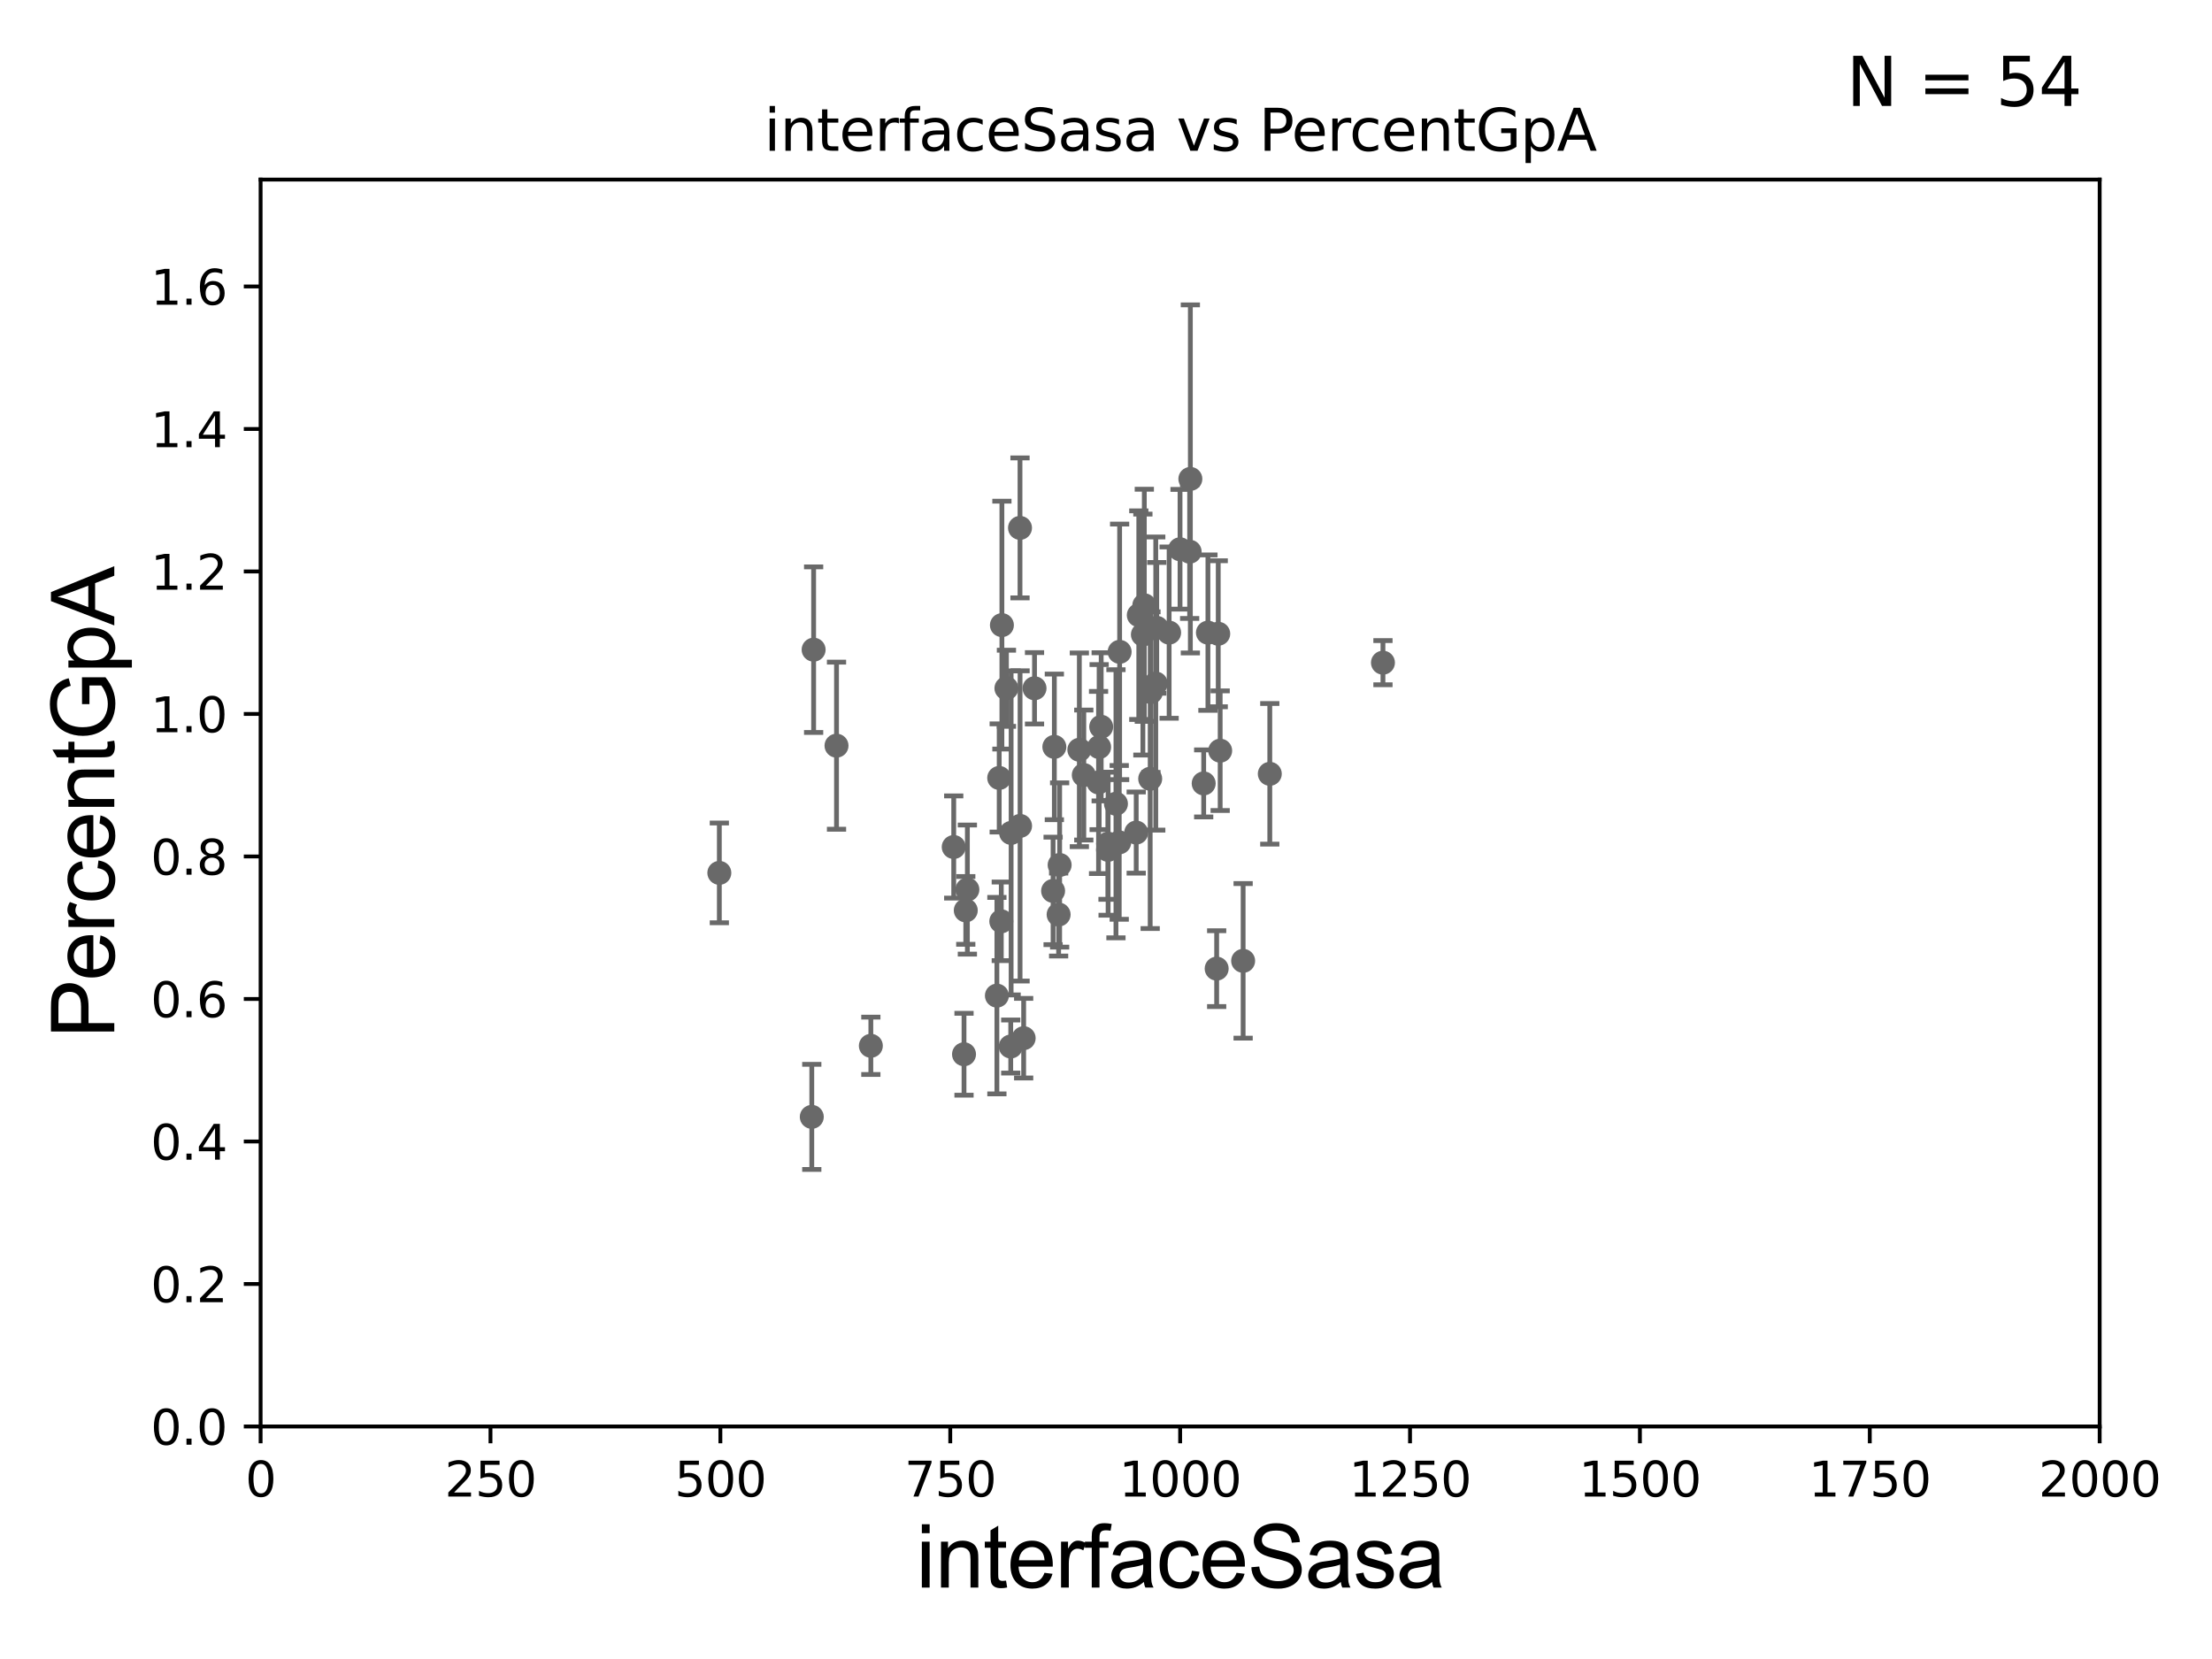 <?xml version="1.0" encoding="utf-8" standalone="no"?>
<!DOCTYPE svg PUBLIC "-//W3C//DTD SVG 1.1//EN"
  "http://www.w3.org/Graphics/SVG/1.1/DTD/svg11.dtd">
<svg xmlns:xlink="http://www.w3.org/1999/xlink" width="460.8pt" height="345.6pt" viewBox="0 0 460.8 345.6" xmlns="http://www.w3.org/2000/svg" version="1.1">
 <defs>
  <style type="text/css">*{stroke-linejoin: round; stroke-linecap: butt}</style>
 </defs>
 <g id="figure_1">
  <g id="patch_1">
   <path d="M 0 345.6 
L 460.8 345.6 
L 460.8 0 
L 0 0 
z
" style="fill: #ffffff"/>
  </g>
  <g id="axes_1">
   <g id="patch_2">
    <path d="M 54.29 297.16 
L 437.4 297.16 
L 437.4 37.411 
L 54.29 37.411 
z
" style="fill: #ffffff"/>
   </g>
   <g id="PathCollection_1">
    <defs>
     <path id="m5cd2baa65d" d="M 0 1.118 
C 0.297 1.118 0.581 1 0.791 0.791 
C 1 0.581 1.118 0.297 1.118 0 
C 1.118 -0.297 1 -0.581 0.791 -0.791 
C 0.581 -1 0.297 -1.118 0 -1.118 
C -0.297 -1.118 -0.581 -1 -0.791 -0.791 
C -1 -0.581 -1.118 -0.297 -1.118 0 
C -1.118 0.297 -1 0.581 -0.791 0.791 
C -0.581 1 -0.297 1.118 0 1.118 
z
" style="stroke: #696969"/>
    </defs>
    <g clip-path="url(#p541e8f7cdd)">
     <use xlink:href="#m5cd2baa65d" x="237.233" y="128.148" style="fill: #696969; stroke: #696969"/>
     <use xlink:href="#m5cd2baa65d" x="236.694" y="173.439" style="fill: #696969; stroke: #696969"/>
     <use xlink:href="#m5cd2baa65d" x="212.499" y="172.053" style="fill: #696969; stroke: #696969"/>
     <use xlink:href="#m5cd2baa65d" x="207.672" y="207.41" style="fill: #696969; stroke: #696969"/>
     <use xlink:href="#m5cd2baa65d" x="149.851" y="181.837" style="fill: #696969; stroke: #696969"/>
     <use xlink:href="#m5cd2baa65d" x="254.185" y="156.382" style="fill: #696969; stroke: #696969"/>
     <use xlink:href="#m5cd2baa65d" x="208.153" y="162.059" style="fill: #696969; stroke: #696969"/>
     <use xlink:href="#m5cd2baa65d" x="201.188" y="189.654" style="fill: #696969; stroke: #696969"/>
     <use xlink:href="#m5cd2baa65d" x="210.635" y="173.512" style="fill: #696969; stroke: #696969"/>
     <use xlink:href="#m5cd2baa65d" x="230.84" y="175.759" style="fill: #696969; stroke: #696969"/>
     <use xlink:href="#m5cd2baa65d" x="181.414" y="217.86" style="fill: #696969; stroke: #696969"/>
     <use xlink:href="#m5cd2baa65d" x="250.751" y="163.202" style="fill: #696969; stroke: #696969"/>
     <use xlink:href="#m5cd2baa65d" x="169.493" y="135.341" style="fill: #696969; stroke: #696969"/>
     <use xlink:href="#m5cd2baa65d" x="264.522" y="161.202" style="fill: #696969; stroke: #696969"/>
     <use xlink:href="#m5cd2baa65d" x="169.11" y="232.664" style="fill: #696969; stroke: #696969"/>
     <use xlink:href="#m5cd2baa65d" x="245.824" y="114.422" style="fill: #696969; stroke: #696969"/>
     <use xlink:href="#m5cd2baa65d" x="253.454" y="201.785" style="fill: #696969; stroke: #696969"/>
     <use xlink:href="#m5cd2baa65d" x="213.246" y="216.271" style="fill: #696969; stroke: #696969"/>
     <use xlink:href="#m5cd2baa65d" x="219.38" y="185.593" style="fill: #696969; stroke: #696969"/>
     <use xlink:href="#m5cd2baa65d" x="258.968" y="200.163" style="fill: #696969; stroke: #696969"/>
     <use xlink:href="#m5cd2baa65d" x="225.774" y="161.454" style="fill: #696969; stroke: #696969"/>
     <use xlink:href="#m5cd2baa65d" x="233.156" y="175.487" style="fill: #696969; stroke: #696969"/>
     <use xlink:href="#m5cd2baa65d" x="220.531" y="190.516" style="fill: #696969; stroke: #696969"/>
     <use xlink:href="#m5cd2baa65d" x="239.606" y="162.23" style="fill: #696969; stroke: #696969"/>
     <use xlink:href="#m5cd2baa65d" x="224.849" y="156.194" style="fill: #696969; stroke: #696969"/>
     <use xlink:href="#m5cd2baa65d" x="228.85" y="163.003" style="fill: #696969; stroke: #696969"/>
     <use xlink:href="#m5cd2baa65d" x="240.972" y="130.79" style="fill: #696969; stroke: #696969"/>
     <use xlink:href="#m5cd2baa65d" x="238.382" y="126.093" style="fill: #696969; stroke: #696969"/>
     <use xlink:href="#m5cd2baa65d" x="215.51" y="143.381" style="fill: #696969; stroke: #696969"/>
     <use xlink:href="#m5cd2baa65d" x="198.678" y="176.448" style="fill: #696969; stroke: #696969"/>
     <use xlink:href="#m5cd2baa65d" x="212.486" y="109.972" style="fill: #696969; stroke: #696969"/>
     <use xlink:href="#m5cd2baa65d" x="228.971" y="155.633" style="fill: #696969; stroke: #696969"/>
     <use xlink:href="#m5cd2baa65d" x="238.085" y="132.192" style="fill: #696969; stroke: #696969"/>
     <use xlink:href="#m5cd2baa65d" x="240.765" y="142.396" style="fill: #696969; stroke: #696969"/>
     <use xlink:href="#m5cd2baa65d" x="229.398" y="151.409" style="fill: #696969; stroke: #696969"/>
     <use xlink:href="#m5cd2baa65d" x="247.826" y="114.931" style="fill: #696969; stroke: #696969"/>
     <use xlink:href="#m5cd2baa65d" x="232.474" y="167.44" style="fill: #696969; stroke: #696969"/>
     <use xlink:href="#m5cd2baa65d" x="208.586" y="191.928" style="fill: #696969; stroke: #696969"/>
     <use xlink:href="#m5cd2baa65d" x="251.634" y="131.79" style="fill: #696969; stroke: #696969"/>
     <use xlink:href="#m5cd2baa65d" x="209.658" y="143.379" style="fill: #696969; stroke: #696969"/>
     <use xlink:href="#m5cd2baa65d" x="247.973" y="99.765" style="fill: #696969; stroke: #696969"/>
     <use xlink:href="#m5cd2baa65d" x="253.781" y="132.023" style="fill: #696969; stroke: #696969"/>
     <use xlink:href="#m5cd2baa65d" x="239.765" y="144.177" style="fill: #696969; stroke: #696969"/>
     <use xlink:href="#m5cd2baa65d" x="208.716" y="130.224" style="fill: #696969; stroke: #696969"/>
     <use xlink:href="#m5cd2baa65d" x="230.821" y="177.045" style="fill: #696969; stroke: #696969"/>
     <use xlink:href="#m5cd2baa65d" x="201.523" y="185.313" style="fill: #696969; stroke: #696969"/>
     <use xlink:href="#m5cd2baa65d" x="233.239" y="135.793" style="fill: #696969; stroke: #696969"/>
     <use xlink:href="#m5cd2baa65d" x="288.094" y="138.048" style="fill: #696969; stroke: #696969"/>
     <use xlink:href="#m5cd2baa65d" x="220.742" y="180.191" style="fill: #696969; stroke: #696969"/>
     <use xlink:href="#m5cd2baa65d" x="174.261" y="155.338" style="fill: #696969; stroke: #696969"/>
     <use xlink:href="#m5cd2baa65d" x="243.55" y="131.784" style="fill: #696969; stroke: #696969"/>
     <use xlink:href="#m5cd2baa65d" x="219.64" y="155.588" style="fill: #696969; stroke: #696969"/>
     <use xlink:href="#m5cd2baa65d" x="210.555" y="218.008" style="fill: #696969; stroke: #696969"/>
     <use xlink:href="#m5cd2baa65d" x="200.822" y="219.62" style="fill: #696969; stroke: #696969"/>
    </g>
   </g>
   <g id="matplotlib.axis_1">
    <g id="xtick_1">
     <g id="line2d_1">
      <defs>
       <path id="m47de106b03" d="M 0 0 
L 0 3.5 
" style="stroke: #000000; stroke-width: 0.8"/>
      </defs>
      <g>
       <use xlink:href="#m47de106b03" x="54.29" y="297.16" style="stroke: #000000; stroke-width: 0.8"/>
      </g>
     </g>
     <g id="text_1">
      <!-- 0 -->
      <g transform="translate(51.109 311.758)scale(0.1 -0.1)">
       <defs>
        <path id="DejaVuSans-30" d="M 2034 4250 
Q 1547 4250 1301 3770 
Q 1056 3291 1056 2328 
Q 1056 1369 1301 889 
Q 1547 409 2034 409 
Q 2525 409 2770 889 
Q 3016 1369 3016 2328 
Q 3016 3291 2770 3770 
Q 2525 4250 2034 4250 
z
M 2034 4750 
Q 2819 4750 3233 4129 
Q 3647 3509 3647 2328 
Q 3647 1150 3233 529 
Q 2819 -91 2034 -91 
Q 1250 -91 836 529 
Q 422 1150 422 2328 
Q 422 3509 836 4129 
Q 1250 4750 2034 4750 
z
" transform="scale(0.016)"/>
       </defs>
       <use xlink:href="#DejaVuSans-30"/>
      </g>
     </g>
    </g>
    <g id="xtick_2">
     <g id="line2d_2">
      <g>
       <use xlink:href="#m47de106b03" x="102.179" y="297.16" style="stroke: #000000; stroke-width: 0.8"/>
      </g>
     </g>
     <g id="text_2">
      <!-- 250 -->
      <g transform="translate(92.635 311.758)scale(0.1 -0.1)">
       <defs>
        <path id="DejaVuSans-32" d="M 1228 531 
L 3431 531 
L 3431 0 
L 469 0 
L 469 531 
Q 828 903 1448 1529 
Q 2069 2156 2228 2338 
Q 2531 2678 2651 2914 
Q 2772 3150 2772 3378 
Q 2772 3750 2511 3984 
Q 2250 4219 1831 4219 
Q 1534 4219 1204 4116 
Q 875 4013 500 3803 
L 500 4441 
Q 881 4594 1212 4672 
Q 1544 4750 1819 4750 
Q 2544 4750 2975 4387 
Q 3406 4025 3406 3419 
Q 3406 3131 3298 2873 
Q 3191 2616 2906 2266 
Q 2828 2175 2409 1742 
Q 1991 1309 1228 531 
z
" transform="scale(0.016)"/>
        <path id="DejaVuSans-35" d="M 691 4666 
L 3169 4666 
L 3169 4134 
L 1269 4134 
L 1269 2991 
Q 1406 3038 1543 3061 
Q 1681 3084 1819 3084 
Q 2600 3084 3056 2656 
Q 3513 2228 3513 1497 
Q 3513 744 3044 326 
Q 2575 -91 1722 -91 
Q 1428 -91 1123 -41 
Q 819 9 494 109 
L 494 744 
Q 775 591 1075 516 
Q 1375 441 1709 441 
Q 2250 441 2565 725 
Q 2881 1009 2881 1497 
Q 2881 1984 2565 2268 
Q 2250 2553 1709 2553 
Q 1456 2553 1204 2497 
Q 953 2441 691 2322 
L 691 4666 
z
" transform="scale(0.016)"/>
       </defs>
       <use xlink:href="#DejaVuSans-32"/>
       <use xlink:href="#DejaVuSans-35" x="63.623"/>
       <use xlink:href="#DejaVuSans-30" x="127.246"/>
      </g>
     </g>
    </g>
    <g id="xtick_3">
     <g id="line2d_3">
      <g>
       <use xlink:href="#m47de106b03" x="150.067" y="297.16" style="stroke: #000000; stroke-width: 0.8"/>
      </g>
     </g>
     <g id="text_3">
      <!-- 500 -->
      <g transform="translate(140.524 311.758)scale(0.1 -0.1)">
       <use xlink:href="#DejaVuSans-35"/>
       <use xlink:href="#DejaVuSans-30" x="63.623"/>
       <use xlink:href="#DejaVuSans-30" x="127.246"/>
      </g>
     </g>
    </g>
    <g id="xtick_4">
     <g id="line2d_4">
      <g>
       <use xlink:href="#m47de106b03" x="197.956" y="297.16" style="stroke: #000000; stroke-width: 0.8"/>
      </g>
     </g>
     <g id="text_4">
      <!-- 750 -->
      <g transform="translate(188.412 311.758)scale(0.1 -0.1)">
       <defs>
        <path id="DejaVuSans-37" d="M 525 4666 
L 3525 4666 
L 3525 4397 
L 1831 0 
L 1172 0 
L 2766 4134 
L 525 4134 
L 525 4666 
z
" transform="scale(0.016)"/>
       </defs>
       <use xlink:href="#DejaVuSans-37"/>
       <use xlink:href="#DejaVuSans-35" x="63.623"/>
       <use xlink:href="#DejaVuSans-30" x="127.246"/>
      </g>
     </g>
    </g>
    <g id="xtick_5">
     <g id="line2d_5">
      <g>
       <use xlink:href="#m47de106b03" x="245.845" y="297.16" style="stroke: #000000; stroke-width: 0.8"/>
      </g>
     </g>
     <g id="text_5">
      <!-- 1000 -->
      <g transform="translate(233.12 311.758)scale(0.1 -0.1)">
       <defs>
        <path id="DejaVuSans-31" d="M 794 531 
L 1825 531 
L 1825 4091 
L 703 3866 
L 703 4441 
L 1819 4666 
L 2450 4666 
L 2450 531 
L 3481 531 
L 3481 0 
L 794 0 
L 794 531 
z
" transform="scale(0.016)"/>
       </defs>
       <use xlink:href="#DejaVuSans-31"/>
       <use xlink:href="#DejaVuSans-30" x="63.623"/>
       <use xlink:href="#DejaVuSans-30" x="127.246"/>
       <use xlink:href="#DejaVuSans-30" x="190.869"/>
      </g>
     </g>
    </g>
    <g id="xtick_6">
     <g id="line2d_6">
      <g>
       <use xlink:href="#m47de106b03" x="293.734" y="297.16" style="stroke: #000000; stroke-width: 0.8"/>
      </g>
     </g>
     <g id="text_6">
      <!-- 1250 -->
      <g transform="translate(281.009 311.758)scale(0.1 -0.1)">
       <use xlink:href="#DejaVuSans-31"/>
       <use xlink:href="#DejaVuSans-32" x="63.623"/>
       <use xlink:href="#DejaVuSans-35" x="127.246"/>
       <use xlink:href="#DejaVuSans-30" x="190.869"/>
      </g>
     </g>
    </g>
    <g id="xtick_7">
     <g id="line2d_7">
      <g>
       <use xlink:href="#m47de106b03" x="341.623" y="297.16" style="stroke: #000000; stroke-width: 0.8"/>
      </g>
     </g>
     <g id="text_7">
      <!-- 1500 -->
      <g transform="translate(328.897 311.758)scale(0.1 -0.1)">
       <use xlink:href="#DejaVuSans-31"/>
       <use xlink:href="#DejaVuSans-35" x="63.623"/>
       <use xlink:href="#DejaVuSans-30" x="127.246"/>
       <use xlink:href="#DejaVuSans-30" x="190.869"/>
      </g>
     </g>
    </g>
    <g id="xtick_8">
     <g id="line2d_8">
      <g>
       <use xlink:href="#m47de106b03" x="389.511" y="297.16" style="stroke: #000000; stroke-width: 0.8"/>
      </g>
     </g>
     <g id="text_8">
      <!-- 1750 -->
      <g transform="translate(376.786 311.758)scale(0.1 -0.1)">
       <use xlink:href="#DejaVuSans-31"/>
       <use xlink:href="#DejaVuSans-37" x="63.623"/>
       <use xlink:href="#DejaVuSans-35" x="127.246"/>
       <use xlink:href="#DejaVuSans-30" x="190.869"/>
      </g>
     </g>
    </g>
    <g id="xtick_9">
     <g id="line2d_9">
      <g>
       <use xlink:href="#m47de106b03" x="437.4" y="297.16" style="stroke: #000000; stroke-width: 0.8"/>
      </g>
     </g>
     <g id="text_9">
      <!-- 2000 -->
      <g transform="translate(424.675 311.758)scale(0.1 -0.1)">
       <use xlink:href="#DejaVuSans-32"/>
       <use xlink:href="#DejaVuSans-30" x="63.623"/>
       <use xlink:href="#DejaVuSans-30" x="127.246"/>
       <use xlink:href="#DejaVuSans-30" x="190.869"/>
      </g>
     </g>
    </g>
    <g id="text_10">
     <!-- interfaceSasa -->
     <g transform="translate(190.816 330.722)scale(0.18 -0.18)">
      <defs>
       <path id="ArialMT-69" d="M 425 3934 
L 425 4581 
L 988 4581 
L 988 3934 
L 425 3934 
z
M 425 0 
L 425 3319 
L 988 3319 
L 988 0 
L 425 0 
z
" transform="scale(0.016)"/>
       <path id="ArialMT-6e" d="M 422 0 
L 422 3319 
L 928 3319 
L 928 2847 
Q 1294 3394 1984 3394 
Q 2284 3394 2536 3286 
Q 2788 3178 2913 3003 
Q 3038 2828 3088 2588 
Q 3119 2431 3119 2041 
L 3119 0 
L 2556 0 
L 2556 2019 
Q 2556 2363 2490 2533 
Q 2425 2703 2258 2804 
Q 2091 2906 1866 2906 
Q 1506 2906 1245 2678 
Q 984 2450 984 1813 
L 984 0 
L 422 0 
z
" transform="scale(0.016)"/>
       <path id="ArialMT-74" d="M 1650 503 
L 1731 6 
Q 1494 -44 1306 -44 
Q 1000 -44 831 53 
Q 663 150 594 308 
Q 525 466 525 972 
L 525 2881 
L 113 2881 
L 113 3319 
L 525 3319 
L 525 4141 
L 1084 4478 
L 1084 3319 
L 1650 3319 
L 1650 2881 
L 1084 2881 
L 1084 941 
Q 1084 700 1114 631 
Q 1144 563 1211 522 
Q 1278 481 1403 481 
Q 1497 481 1650 503 
z
" transform="scale(0.016)"/>
       <path id="ArialMT-65" d="M 2694 1069 
L 3275 997 
Q 3138 488 2766 206 
Q 2394 -75 1816 -75 
Q 1088 -75 661 373 
Q 234 822 234 1631 
Q 234 2469 665 2931 
Q 1097 3394 1784 3394 
Q 2450 3394 2872 2941 
Q 3294 2488 3294 1666 
Q 3294 1616 3291 1516 
L 816 1516 
Q 847 969 1125 678 
Q 1403 388 1819 388 
Q 2128 388 2347 550 
Q 2566 713 2694 1069 
z
M 847 1978 
L 2700 1978 
Q 2663 2397 2488 2606 
Q 2219 2931 1791 2931 
Q 1403 2931 1139 2672 
Q 875 2413 847 1978 
z
" transform="scale(0.016)"/>
       <path id="ArialMT-72" d="M 416 0 
L 416 3319 
L 922 3319 
L 922 2816 
Q 1116 3169 1280 3281 
Q 1444 3394 1641 3394 
Q 1925 3394 2219 3213 
L 2025 2691 
Q 1819 2813 1613 2813 
Q 1428 2813 1281 2702 
Q 1134 2591 1072 2394 
Q 978 2094 978 1738 
L 978 0 
L 416 0 
z
" transform="scale(0.016)"/>
       <path id="ArialMT-66" d="M 556 0 
L 556 2881 
L 59 2881 
L 59 3319 
L 556 3319 
L 556 3672 
Q 556 4006 616 4169 
Q 697 4388 901 4523 
Q 1106 4659 1475 4659 
Q 1713 4659 2000 4603 
L 1916 4113 
Q 1741 4144 1584 4144 
Q 1328 4144 1222 4034 
Q 1116 3925 1116 3625 
L 1116 3319 
L 1763 3319 
L 1763 2881 
L 1116 2881 
L 1116 0 
L 556 0 
z
" transform="scale(0.016)"/>
       <path id="ArialMT-61" d="M 2588 409 
Q 2275 144 1986 34 
Q 1697 -75 1366 -75 
Q 819 -75 525 192 
Q 231 459 231 875 
Q 231 1119 342 1320 
Q 453 1522 633 1644 
Q 813 1766 1038 1828 
Q 1203 1872 1538 1913 
Q 2219 1994 2541 2106 
Q 2544 2222 2544 2253 
Q 2544 2597 2384 2738 
Q 2169 2928 1744 2928 
Q 1347 2928 1158 2789 
Q 969 2650 878 2297 
L 328 2372 
Q 403 2725 575 2942 
Q 747 3159 1072 3276 
Q 1397 3394 1825 3394 
Q 2250 3394 2515 3294 
Q 2781 3194 2906 3042 
Q 3031 2891 3081 2659 
Q 3109 2516 3109 2141 
L 3109 1391 
Q 3109 606 3145 398 
Q 3181 191 3288 0 
L 2700 0 
Q 2613 175 2588 409 
z
M 2541 1666 
Q 2234 1541 1622 1453 
Q 1275 1403 1131 1340 
Q 988 1278 909 1158 
Q 831 1038 831 891 
Q 831 666 1001 516 
Q 1172 366 1500 366 
Q 1825 366 2078 508 
Q 2331 650 2450 897 
Q 2541 1088 2541 1459 
L 2541 1666 
z
" transform="scale(0.016)"/>
       <path id="ArialMT-63" d="M 2588 1216 
L 3141 1144 
Q 3050 572 2676 248 
Q 2303 -75 1759 -75 
Q 1078 -75 664 370 
Q 250 816 250 1647 
Q 250 2184 428 2587 
Q 606 2991 970 3192 
Q 1334 3394 1763 3394 
Q 2303 3394 2647 3120 
Q 2991 2847 3088 2344 
L 2541 2259 
Q 2463 2594 2264 2762 
Q 2066 2931 1784 2931 
Q 1359 2931 1093 2626 
Q 828 2322 828 1663 
Q 828 994 1084 691 
Q 1341 388 1753 388 
Q 2084 388 2306 591 
Q 2528 794 2588 1216 
z
" transform="scale(0.016)"/>
       <path id="ArialMT-53" d="M 288 1472 
L 859 1522 
Q 900 1178 1048 958 
Q 1197 738 1509 602 
Q 1822 466 2213 466 
Q 2559 466 2825 569 
Q 3091 672 3220 851 
Q 3350 1031 3350 1244 
Q 3350 1459 3225 1620 
Q 3100 1781 2813 1891 
Q 2628 1963 1997 2114 
Q 1366 2266 1113 2400 
Q 784 2572 623 2826 
Q 463 3081 463 3397 
Q 463 3744 659 4045 
Q 856 4347 1234 4503 
Q 1613 4659 2075 4659 
Q 2584 4659 2973 4495 
Q 3363 4331 3572 4012 
Q 3781 3694 3797 3291 
L 3216 3247 
Q 3169 3681 2898 3903 
Q 2628 4125 2100 4125 
Q 1550 4125 1298 3923 
Q 1047 3722 1047 3438 
Q 1047 3191 1225 3031 
Q 1400 2872 2139 2705 
Q 2878 2538 3153 2413 
Q 3553 2228 3743 1945 
Q 3934 1663 3934 1294 
Q 3934 928 3725 604 
Q 3516 281 3123 101 
Q 2731 -78 2241 -78 
Q 1619 -78 1198 103 
Q 778 284 539 648 
Q 300 1013 288 1472 
z
" transform="scale(0.016)"/>
       <path id="ArialMT-73" d="M 197 991 
L 753 1078 
Q 800 744 1014 566 
Q 1228 388 1613 388 
Q 2000 388 2187 545 
Q 2375 703 2375 916 
Q 2375 1106 2209 1216 
Q 2094 1291 1634 1406 
Q 1016 1563 777 1677 
Q 538 1791 414 1992 
Q 291 2194 291 2438 
Q 291 2659 392 2848 
Q 494 3038 669 3163 
Q 800 3259 1026 3326 
Q 1253 3394 1513 3394 
Q 1903 3394 2198 3281 
Q 2494 3169 2634 2976 
Q 2775 2784 2828 2463 
L 2278 2388 
Q 2241 2644 2061 2787 
Q 1881 2931 1553 2931 
Q 1166 2931 1000 2803 
Q 834 2675 834 2503 
Q 834 2394 903 2306 
Q 972 2216 1119 2156 
Q 1203 2125 1616 2013 
Q 2213 1853 2448 1751 
Q 2684 1650 2818 1456 
Q 2953 1263 2953 975 
Q 2953 694 2789 445 
Q 2625 197 2315 61 
Q 2006 -75 1616 -75 
Q 969 -75 630 194 
Q 291 463 197 991 
z
" transform="scale(0.016)"/>
      </defs>
      <use xlink:href="#ArialMT-69"/>
      <use xlink:href="#ArialMT-6e" x="22.217"/>
      <use xlink:href="#ArialMT-74" x="77.832"/>
      <use xlink:href="#ArialMT-65" x="105.615"/>
      <use xlink:href="#ArialMT-72" x="161.23"/>
      <use xlink:href="#ArialMT-66" x="194.531"/>
      <use xlink:href="#ArialMT-61" x="222.314"/>
      <use xlink:href="#ArialMT-63" x="277.93"/>
      <use xlink:href="#ArialMT-65" x="327.93"/>
      <use xlink:href="#ArialMT-53" x="383.545"/>
      <use xlink:href="#ArialMT-61" x="450.244"/>
      <use xlink:href="#ArialMT-73" x="505.859"/>
      <use xlink:href="#ArialMT-61" x="555.859"/>
     </g>
    </g>
   </g>
   <g id="matplotlib.axis_2">
    <g id="ytick_1">
     <g id="line2d_10">
      <defs>
       <path id="m2b656c300b" d="M 0 0 
L -3.5 0 
" style="stroke: #000000; stroke-width: 0.8"/>
      </defs>
      <g>
       <use xlink:href="#m2b656c300b" x="54.29" y="297.16" style="stroke: #000000; stroke-width: 0.8"/>
      </g>
     </g>
     <g id="text_11">
      <!-- 0.0 -->
      <g transform="translate(31.387 300.959)scale(0.1 -0.1)">
       <defs>
        <path id="DejaVuSans-2e" d="M 684 794 
L 1344 794 
L 1344 0 
L 684 0 
L 684 794 
z
" transform="scale(0.016)"/>
       </defs>
       <use xlink:href="#DejaVuSans-30"/>
       <use xlink:href="#DejaVuSans-2e" x="63.623"/>
       <use xlink:href="#DejaVuSans-30" x="95.41"/>
      </g>
     </g>
    </g>
    <g id="ytick_2">
     <g id="line2d_11">
      <g>
       <use xlink:href="#m2b656c300b" x="54.29" y="267.474" style="stroke: #000000; stroke-width: 0.8"/>
      </g>
     </g>
     <g id="text_12">
      <!-- 0.2 -->
      <g transform="translate(31.387 271.274)scale(0.1 -0.1)">
       <use xlink:href="#DejaVuSans-30"/>
       <use xlink:href="#DejaVuSans-2e" x="63.623"/>
       <use xlink:href="#DejaVuSans-32" x="95.41"/>
      </g>
     </g>
    </g>
    <g id="ytick_3">
     <g id="line2d_12">
      <g>
       <use xlink:href="#m2b656c300b" x="54.29" y="237.789" style="stroke: #000000; stroke-width: 0.8"/>
      </g>
     </g>
     <g id="text_13">
      <!-- 0.4 -->
      <g transform="translate(31.387 241.588)scale(0.1 -0.1)">
       <defs>
        <path id="DejaVuSans-34" d="M 2419 4116 
L 825 1625 
L 2419 1625 
L 2419 4116 
z
M 2253 4666 
L 3047 4666 
L 3047 1625 
L 3713 1625 
L 3713 1100 
L 3047 1100 
L 3047 0 
L 2419 0 
L 2419 1100 
L 313 1100 
L 313 1709 
L 2253 4666 
z
" transform="scale(0.016)"/>
       </defs>
       <use xlink:href="#DejaVuSans-30"/>
       <use xlink:href="#DejaVuSans-2e" x="63.623"/>
       <use xlink:href="#DejaVuSans-34" x="95.41"/>
      </g>
     </g>
    </g>
    <g id="ytick_4">
     <g id="line2d_13">
      <g>
       <use xlink:href="#m2b656c300b" x="54.29" y="208.103" style="stroke: #000000; stroke-width: 0.8"/>
      </g>
     </g>
     <g id="text_14">
      <!-- 0.6 -->
      <g transform="translate(31.387 211.902)scale(0.1 -0.1)">
       <defs>
        <path id="DejaVuSans-36" d="M 2113 2584 
Q 1688 2584 1439 2293 
Q 1191 2003 1191 1497 
Q 1191 994 1439 701 
Q 1688 409 2113 409 
Q 2538 409 2786 701 
Q 3034 994 3034 1497 
Q 3034 2003 2786 2293 
Q 2538 2584 2113 2584 
z
M 3366 4563 
L 3366 3988 
Q 3128 4100 2886 4159 
Q 2644 4219 2406 4219 
Q 1781 4219 1451 3797 
Q 1122 3375 1075 2522 
Q 1259 2794 1537 2939 
Q 1816 3084 2150 3084 
Q 2853 3084 3261 2657 
Q 3669 2231 3669 1497 
Q 3669 778 3244 343 
Q 2819 -91 2113 -91 
Q 1303 -91 875 529 
Q 447 1150 447 2328 
Q 447 3434 972 4092 
Q 1497 4750 2381 4750 
Q 2619 4750 2861 4703 
Q 3103 4656 3366 4563 
z
" transform="scale(0.016)"/>
       </defs>
       <use xlink:href="#DejaVuSans-30"/>
       <use xlink:href="#DejaVuSans-2e" x="63.623"/>
       <use xlink:href="#DejaVuSans-36" x="95.41"/>
      </g>
     </g>
    </g>
    <g id="ytick_5">
     <g id="line2d_14">
      <g>
       <use xlink:href="#m2b656c300b" x="54.29" y="178.418" style="stroke: #000000; stroke-width: 0.8"/>
      </g>
     </g>
     <g id="text_15">
      <!-- 0.8 -->
      <g transform="translate(31.387 182.217)scale(0.1 -0.1)">
       <defs>
        <path id="DejaVuSans-38" d="M 2034 2216 
Q 1584 2216 1326 1975 
Q 1069 1734 1069 1313 
Q 1069 891 1326 650 
Q 1584 409 2034 409 
Q 2484 409 2743 651 
Q 3003 894 3003 1313 
Q 3003 1734 2745 1975 
Q 2488 2216 2034 2216 
z
M 1403 2484 
Q 997 2584 770 2862 
Q 544 3141 544 3541 
Q 544 4100 942 4425 
Q 1341 4750 2034 4750 
Q 2731 4750 3128 4425 
Q 3525 4100 3525 3541 
Q 3525 3141 3298 2862 
Q 3072 2584 2669 2484 
Q 3125 2378 3379 2068 
Q 3634 1759 3634 1313 
Q 3634 634 3220 271 
Q 2806 -91 2034 -91 
Q 1263 -91 848 271 
Q 434 634 434 1313 
Q 434 1759 690 2068 
Q 947 2378 1403 2484 
z
M 1172 3481 
Q 1172 3119 1398 2916 
Q 1625 2713 2034 2713 
Q 2441 2713 2670 2916 
Q 2900 3119 2900 3481 
Q 2900 3844 2670 4047 
Q 2441 4250 2034 4250 
Q 1625 4250 1398 4047 
Q 1172 3844 1172 3481 
z
" transform="scale(0.016)"/>
       </defs>
       <use xlink:href="#DejaVuSans-30"/>
       <use xlink:href="#DejaVuSans-2e" x="63.623"/>
       <use xlink:href="#DejaVuSans-38" x="95.41"/>
      </g>
     </g>
    </g>
    <g id="ytick_6">
     <g id="line2d_15">
      <g>
       <use xlink:href="#m2b656c300b" x="54.29" y="148.732" style="stroke: #000000; stroke-width: 0.8"/>
      </g>
     </g>
     <g id="text_16">
      <!-- 1.0 -->
      <g transform="translate(31.387 152.531)scale(0.1 -0.1)">
       <use xlink:href="#DejaVuSans-31"/>
       <use xlink:href="#DejaVuSans-2e" x="63.623"/>
       <use xlink:href="#DejaVuSans-30" x="95.41"/>
      </g>
     </g>
    </g>
    <g id="ytick_7">
     <g id="line2d_16">
      <g>
       <use xlink:href="#m2b656c300b" x="54.29" y="119.047" style="stroke: #000000; stroke-width: 0.8"/>
      </g>
     </g>
     <g id="text_17">
      <!-- 1.2 -->
      <g transform="translate(31.387 122.846)scale(0.1 -0.1)">
       <use xlink:href="#DejaVuSans-31"/>
       <use xlink:href="#DejaVuSans-2e" x="63.623"/>
       <use xlink:href="#DejaVuSans-32" x="95.41"/>
      </g>
     </g>
    </g>
    <g id="ytick_8">
     <g id="line2d_17">
      <g>
       <use xlink:href="#m2b656c300b" x="54.29" y="89.361" style="stroke: #000000; stroke-width: 0.8"/>
      </g>
     </g>
     <g id="text_18">
      <!-- 1.4 -->
      <g transform="translate(31.387 93.16)scale(0.1 -0.1)">
       <use xlink:href="#DejaVuSans-31"/>
       <use xlink:href="#DejaVuSans-2e" x="63.623"/>
       <use xlink:href="#DejaVuSans-34" x="95.41"/>
      </g>
     </g>
    </g>
    <g id="ytick_9">
     <g id="line2d_18">
      <g>
       <use xlink:href="#m2b656c300b" x="54.29" y="59.675" style="stroke: #000000; stroke-width: 0.8"/>
      </g>
     </g>
     <g id="text_19">
      <!-- 1.6 -->
      <g transform="translate(31.387 63.475)scale(0.1 -0.1)">
       <use xlink:href="#DejaVuSans-31"/>
       <use xlink:href="#DejaVuSans-2e" x="63.623"/>
       <use xlink:href="#DejaVuSans-36" x="95.41"/>
      </g>
     </g>
    </g>
    <g id="text_20">
     <!-- PercentGpA -->
     <g transform="translate(23.809 216.309)rotate(-90)scale(0.18 -0.18)">
      <defs>
       <path id="ArialMT-50" d="M 494 0 
L 494 4581 
L 2222 4581 
Q 2678 4581 2919 4538 
Q 3256 4481 3484 4323 
Q 3713 4166 3852 3881 
Q 3991 3597 3991 3256 
Q 3991 2672 3619 2267 
Q 3247 1863 2275 1863 
L 1100 1863 
L 1100 0 
L 494 0 
z
M 1100 2403 
L 2284 2403 
Q 2872 2403 3119 2622 
Q 3366 2841 3366 3238 
Q 3366 3525 3220 3729 
Q 3075 3934 2838 4000 
Q 2684 4041 2272 4041 
L 1100 4041 
L 1100 2403 
z
" transform="scale(0.016)"/>
       <path id="ArialMT-47" d="M 2638 1797 
L 2638 2334 
L 4578 2338 
L 4578 638 
Q 4131 281 3656 101 
Q 3181 -78 2681 -78 
Q 2006 -78 1454 211 
Q 903 500 622 1047 
Q 341 1594 341 2269 
Q 341 2938 620 3517 
Q 900 4097 1425 4378 
Q 1950 4659 2634 4659 
Q 3131 4659 3532 4498 
Q 3934 4338 4162 4050 
Q 4391 3763 4509 3300 
L 3963 3150 
Q 3859 3500 3706 3700 
Q 3553 3900 3268 4020 
Q 2984 4141 2638 4141 
Q 2222 4141 1919 4014 
Q 1616 3888 1430 3681 
Q 1244 3475 1141 3228 
Q 966 2803 966 2306 
Q 966 1694 1177 1281 
Q 1388 869 1791 669 
Q 2194 469 2647 469 
Q 3041 469 3416 620 
Q 3791 772 3984 944 
L 3984 1797 
L 2638 1797 
z
" transform="scale(0.016)"/>
       <path id="ArialMT-70" d="M 422 -1272 
L 422 3319 
L 934 3319 
L 934 2888 
Q 1116 3141 1344 3267 
Q 1572 3394 1897 3394 
Q 2322 3394 2647 3175 
Q 2972 2956 3137 2557 
Q 3303 2159 3303 1684 
Q 3303 1175 3120 767 
Q 2938 359 2589 142 
Q 2241 -75 1856 -75 
Q 1575 -75 1351 44 
Q 1128 163 984 344 
L 984 -1272 
L 422 -1272 
z
M 931 1641 
Q 931 1000 1190 694 
Q 1450 388 1819 388 
Q 2194 388 2461 705 
Q 2728 1022 2728 1688 
Q 2728 2322 2467 2637 
Q 2206 2953 1844 2953 
Q 1484 2953 1207 2617 
Q 931 2281 931 1641 
z
" transform="scale(0.016)"/>
       <path id="ArialMT-41" d="M -9 0 
L 1750 4581 
L 2403 4581 
L 4278 0 
L 3588 0 
L 3053 1388 
L 1138 1388 
L 634 0 
L -9 0 
z
M 1313 1881 
L 2866 1881 
L 2388 3150 
Q 2169 3728 2063 4100 
Q 1975 3659 1816 3225 
L 1313 1881 
z
" transform="scale(0.016)"/>
      </defs>
      <use xlink:href="#ArialMT-50"/>
      <use xlink:href="#ArialMT-65" x="66.699"/>
      <use xlink:href="#ArialMT-72" x="122.314"/>
      <use xlink:href="#ArialMT-63" x="155.615"/>
      <use xlink:href="#ArialMT-65" x="205.615"/>
      <use xlink:href="#ArialMT-6e" x="261.23"/>
      <use xlink:href="#ArialMT-74" x="316.846"/>
      <use xlink:href="#ArialMT-47" x="344.629"/>
      <use xlink:href="#ArialMT-70" x="422.412"/>
      <use xlink:href="#ArialMT-41" x="478.027"/>
     </g>
    </g>
   </g>
   <g id="LineCollection_1">
    <path d="M 237.233 149.875 
L 237.233 106.421 
" clip-path="url(#p541e8f7cdd)" style="fill: none; stroke: #696969"/>
    <path d="M 236.694 181.889 
L 236.694 164.988 
" clip-path="url(#p541e8f7cdd)" style="fill: none; stroke: #696969"/>
    <path d="M 212.499 204.366 
L 212.499 139.74 
" clip-path="url(#p541e8f7cdd)" style="fill: none; stroke: #696969"/>
    <path d="M 207.672 227.872 
L 207.672 186.948 
" clip-path="url(#p541e8f7cdd)" style="fill: none; stroke: #696969"/>
    <path d="M 149.851 192.225 
L 149.851 171.449 
" clip-path="url(#p541e8f7cdd)" style="fill: none; stroke: #696969"/>
    <path d="M 254.185 168.844 
L 254.185 143.921 
" clip-path="url(#p541e8f7cdd)" style="fill: none; stroke: #696969"/>
    <path d="M 208.153 173.326 
L 208.153 150.793 
" clip-path="url(#p541e8f7cdd)" style="fill: none; stroke: #696969"/>
    <path d="M 201.188 196.715 
L 201.188 182.594 
" clip-path="url(#p541e8f7cdd)" style="fill: none; stroke: #696969"/>
    <path d="M 210.635 207.261 
L 210.635 139.763 
" clip-path="url(#p541e8f7cdd)" style="fill: none; stroke: #696969"/>
    <path d="M 230.84 190.657 
L 230.84 160.86 
" clip-path="url(#p541e8f7cdd)" style="fill: none; stroke: #696969"/>
    <path d="M 181.414 223.832 
L 181.414 211.887 
" clip-path="url(#p541e8f7cdd)" style="fill: none; stroke: #696969"/>
    <path d="M 250.751 170.185 
L 250.751 156.219 
" clip-path="url(#p541e8f7cdd)" style="fill: none; stroke: #696969"/>
    <path d="M 169.493 152.589 
L 169.493 118.093 
" clip-path="url(#p541e8f7cdd)" style="fill: none; stroke: #696969"/>
    <path d="M 264.522 175.847 
L 264.522 146.557 
" clip-path="url(#p541e8f7cdd)" style="fill: none; stroke: #696969"/>
    <path d="M 169.11 243.612 
L 169.11 221.716 
" clip-path="url(#p541e8f7cdd)" style="fill: none; stroke: #696969"/>
    <path d="M 245.824 126.892 
L 245.824 101.952 
" clip-path="url(#p541e8f7cdd)" style="fill: none; stroke: #696969"/>
    <path d="M 253.454 209.681 
L 253.454 193.888 
" clip-path="url(#p541e8f7cdd)" style="fill: none; stroke: #696969"/>
    <path d="M 213.246 224.565 
L 213.246 207.977 
" clip-path="url(#p541e8f7cdd)" style="fill: none; stroke: #696969"/>
    <path d="M 219.38 196.786 
L 219.38 174.4 
" clip-path="url(#p541e8f7cdd)" style="fill: none; stroke: #696969"/>
    <path d="M 258.968 216.264 
L 258.968 184.061 
" clip-path="url(#p541e8f7cdd)" style="fill: none; stroke: #696969"/>
    <path d="M 225.774 174.992 
L 225.774 147.916 
" clip-path="url(#p541e8f7cdd)" style="fill: none; stroke: #696969"/>
    <path d="M 233.156 191.506 
L 233.156 159.469 
" clip-path="url(#p541e8f7cdd)" style="fill: none; stroke: #696969"/>
    <path d="M 220.531 199.155 
L 220.531 181.876 
" clip-path="url(#p541e8f7cdd)" style="fill: none; stroke: #696969"/>
    <path d="M 239.606 193.428 
L 239.606 131.032 
" clip-path="url(#p541e8f7cdd)" style="fill: none; stroke: #696969"/>
    <path d="M 224.849 176.368 
L 224.849 136.02 
" clip-path="url(#p541e8f7cdd)" style="fill: none; stroke: #696969"/>
    <path d="M 228.85 181.976 
L 228.85 144.03 
" clip-path="url(#p541e8f7cdd)" style="fill: none; stroke: #696969"/>
    <path d="M 240.972 144.41 
L 240.972 117.171 
" clip-path="url(#p541e8f7cdd)" style="fill: none; stroke: #696969"/>
    <path d="M 238.382 150.271 
L 238.382 101.915 
" clip-path="url(#p541e8f7cdd)" style="fill: none; stroke: #696969"/>
    <path d="M 215.51 150.815 
L 215.51 135.946 
" clip-path="url(#p541e8f7cdd)" style="fill: none; stroke: #696969"/>
    <path d="M 198.678 187.094 
L 198.678 165.802 
" clip-path="url(#p541e8f7cdd)" style="fill: none; stroke: #696969"/>
    <path d="M 212.486 124.553 
L 212.486 95.392 
" clip-path="url(#p541e8f7cdd)" style="fill: none; stroke: #696969"/>
    <path d="M 228.971 172.826 
L 228.971 138.441 
" clip-path="url(#p541e8f7cdd)" style="fill: none; stroke: #696969"/>
    <path d="M 238.085 157.286 
L 238.085 107.097 
" clip-path="url(#p541e8f7cdd)" style="fill: none; stroke: #696969"/>
    <path d="M 240.765 172.928 
L 240.765 111.863 
" clip-path="url(#p541e8f7cdd)" style="fill: none; stroke: #696969"/>
    <path d="M 229.398 166.838 
L 229.398 135.981 
" clip-path="url(#p541e8f7cdd)" style="fill: none; stroke: #696969"/>
    <path d="M 247.826 128.833 
L 247.826 101.029 
" clip-path="url(#p541e8f7cdd)" style="fill: none; stroke: #696969"/>
    <path d="M 232.474 195.368 
L 232.474 139.512 
" clip-path="url(#p541e8f7cdd)" style="fill: none; stroke: #696969"/>
    <path d="M 208.586 200.113 
L 208.586 183.744 
" clip-path="url(#p541e8f7cdd)" style="fill: none; stroke: #696969"/>
    <path d="M 251.634 147.978 
L 251.634 115.602 
" clip-path="url(#p541e8f7cdd)" style="fill: none; stroke: #696969"/>
    <path d="M 209.658 151.307 
L 209.658 135.451 
" clip-path="url(#p541e8f7cdd)" style="fill: none; stroke: #696969"/>
    <path d="M 247.973 136.021 
L 247.973 63.509 
" clip-path="url(#p541e8f7cdd)" style="fill: none; stroke: #696969"/>
    <path d="M 253.781 147.234 
L 253.781 116.812 
" clip-path="url(#p541e8f7cdd)" style="fill: none; stroke: #696969"/>
    <path d="M 239.765 160.901 
L 239.765 127.453 
" clip-path="url(#p541e8f7cdd)" style="fill: none; stroke: #696969"/>
    <path d="M 208.716 156.04 
L 208.716 104.408 
" clip-path="url(#p541e8f7cdd)" style="fill: none; stroke: #696969"/>
    <path d="M 230.821 187.341 
L 230.821 166.748 
" clip-path="url(#p541e8f7cdd)" style="fill: none; stroke: #696969"/>
    <path d="M 201.523 198.757 
L 201.523 171.87 
" clip-path="url(#p541e8f7cdd)" style="fill: none; stroke: #696969"/>
    <path d="M 233.239 162.411 
L 233.239 109.175 
" clip-path="url(#p541e8f7cdd)" style="fill: none; stroke: #696969"/>
    <path d="M 288.094 142.649 
L 288.094 133.446 
" clip-path="url(#p541e8f7cdd)" style="fill: none; stroke: #696969"/>
    <path d="M 220.742 197.301 
L 220.742 163.081 
" clip-path="url(#p541e8f7cdd)" style="fill: none; stroke: #696969"/>
    <path d="M 174.261 172.743 
L 174.261 137.932 
" clip-path="url(#p541e8f7cdd)" style="fill: none; stroke: #696969"/>
    <path d="M 243.55 149.626 
L 243.55 113.942 
" clip-path="url(#p541e8f7cdd)" style="fill: none; stroke: #696969"/>
    <path d="M 219.64 170.757 
L 219.64 140.42 
" clip-path="url(#p541e8f7cdd)" style="fill: none; stroke: #696969"/>
    <path d="M 210.555 223.535 
L 210.555 212.482 
" clip-path="url(#p541e8f7cdd)" style="fill: none; stroke: #696969"/>
    <path d="M 200.822 228.148 
L 200.822 211.092 
" clip-path="url(#p541e8f7cdd)" style="fill: none; stroke: #696969"/>
   </g>
   <g id="line2d_19">
    <defs>
     <path id="m7c0b6e99b6" d="M 2 0 
L -2 -0 
" style="stroke: #696969"/>
    </defs>
    <g clip-path="url(#p541e8f7cdd)">
     <use xlink:href="#m7c0b6e99b6" x="237.233" y="149.875" style="fill: #696969; stroke: #696969"/>
     <use xlink:href="#m7c0b6e99b6" x="236.694" y="181.889" style="fill: #696969; stroke: #696969"/>
     <use xlink:href="#m7c0b6e99b6" x="212.499" y="204.366" style="fill: #696969; stroke: #696969"/>
     <use xlink:href="#m7c0b6e99b6" x="207.672" y="227.872" style="fill: #696969; stroke: #696969"/>
     <use xlink:href="#m7c0b6e99b6" x="149.851" y="192.225" style="fill: #696969; stroke: #696969"/>
     <use xlink:href="#m7c0b6e99b6" x="254.185" y="168.844" style="fill: #696969; stroke: #696969"/>
     <use xlink:href="#m7c0b6e99b6" x="208.153" y="173.326" style="fill: #696969; stroke: #696969"/>
     <use xlink:href="#m7c0b6e99b6" x="201.188" y="196.715" style="fill: #696969; stroke: #696969"/>
     <use xlink:href="#m7c0b6e99b6" x="210.635" y="207.261" style="fill: #696969; stroke: #696969"/>
     <use xlink:href="#m7c0b6e99b6" x="230.84" y="190.657" style="fill: #696969; stroke: #696969"/>
     <use xlink:href="#m7c0b6e99b6" x="181.414" y="223.832" style="fill: #696969; stroke: #696969"/>
     <use xlink:href="#m7c0b6e99b6" x="250.751" y="170.185" style="fill: #696969; stroke: #696969"/>
     <use xlink:href="#m7c0b6e99b6" x="169.493" y="152.589" style="fill: #696969; stroke: #696969"/>
     <use xlink:href="#m7c0b6e99b6" x="264.522" y="175.847" style="fill: #696969; stroke: #696969"/>
     <use xlink:href="#m7c0b6e99b6" x="169.11" y="243.612" style="fill: #696969; stroke: #696969"/>
     <use xlink:href="#m7c0b6e99b6" x="245.824" y="126.892" style="fill: #696969; stroke: #696969"/>
     <use xlink:href="#m7c0b6e99b6" x="253.454" y="209.681" style="fill: #696969; stroke: #696969"/>
     <use xlink:href="#m7c0b6e99b6" x="213.246" y="224.565" style="fill: #696969; stroke: #696969"/>
     <use xlink:href="#m7c0b6e99b6" x="219.38" y="196.786" style="fill: #696969; stroke: #696969"/>
     <use xlink:href="#m7c0b6e99b6" x="258.968" y="216.264" style="fill: #696969; stroke: #696969"/>
     <use xlink:href="#m7c0b6e99b6" x="225.774" y="174.992" style="fill: #696969; stroke: #696969"/>
     <use xlink:href="#m7c0b6e99b6" x="233.156" y="191.506" style="fill: #696969; stroke: #696969"/>
     <use xlink:href="#m7c0b6e99b6" x="220.531" y="199.155" style="fill: #696969; stroke: #696969"/>
     <use xlink:href="#m7c0b6e99b6" x="239.606" y="193.428" style="fill: #696969; stroke: #696969"/>
     <use xlink:href="#m7c0b6e99b6" x="224.849" y="176.368" style="fill: #696969; stroke: #696969"/>
     <use xlink:href="#m7c0b6e99b6" x="228.85" y="181.976" style="fill: #696969; stroke: #696969"/>
     <use xlink:href="#m7c0b6e99b6" x="240.972" y="144.41" style="fill: #696969; stroke: #696969"/>
     <use xlink:href="#m7c0b6e99b6" x="238.382" y="150.271" style="fill: #696969; stroke: #696969"/>
     <use xlink:href="#m7c0b6e99b6" x="215.51" y="150.815" style="fill: #696969; stroke: #696969"/>
     <use xlink:href="#m7c0b6e99b6" x="198.678" y="187.094" style="fill: #696969; stroke: #696969"/>
     <use xlink:href="#m7c0b6e99b6" x="212.486" y="124.553" style="fill: #696969; stroke: #696969"/>
     <use xlink:href="#m7c0b6e99b6" x="228.971" y="172.826" style="fill: #696969; stroke: #696969"/>
     <use xlink:href="#m7c0b6e99b6" x="238.085" y="157.286" style="fill: #696969; stroke: #696969"/>
     <use xlink:href="#m7c0b6e99b6" x="240.765" y="172.928" style="fill: #696969; stroke: #696969"/>
     <use xlink:href="#m7c0b6e99b6" x="229.398" y="166.838" style="fill: #696969; stroke: #696969"/>
     <use xlink:href="#m7c0b6e99b6" x="247.826" y="128.833" style="fill: #696969; stroke: #696969"/>
     <use xlink:href="#m7c0b6e99b6" x="232.474" y="195.368" style="fill: #696969; stroke: #696969"/>
     <use xlink:href="#m7c0b6e99b6" x="208.586" y="200.113" style="fill: #696969; stroke: #696969"/>
     <use xlink:href="#m7c0b6e99b6" x="251.634" y="147.978" style="fill: #696969; stroke: #696969"/>
     <use xlink:href="#m7c0b6e99b6" x="209.658" y="151.307" style="fill: #696969; stroke: #696969"/>
     <use xlink:href="#m7c0b6e99b6" x="247.973" y="136.021" style="fill: #696969; stroke: #696969"/>
     <use xlink:href="#m7c0b6e99b6" x="253.781" y="147.234" style="fill: #696969; stroke: #696969"/>
     <use xlink:href="#m7c0b6e99b6" x="239.765" y="160.901" style="fill: #696969; stroke: #696969"/>
     <use xlink:href="#m7c0b6e99b6" x="208.716" y="156.04" style="fill: #696969; stroke: #696969"/>
     <use xlink:href="#m7c0b6e99b6" x="230.821" y="187.341" style="fill: #696969; stroke: #696969"/>
     <use xlink:href="#m7c0b6e99b6" x="201.523" y="198.757" style="fill: #696969; stroke: #696969"/>
     <use xlink:href="#m7c0b6e99b6" x="233.239" y="162.411" style="fill: #696969; stroke: #696969"/>
     <use xlink:href="#m7c0b6e99b6" x="288.094" y="142.649" style="fill: #696969; stroke: #696969"/>
     <use xlink:href="#m7c0b6e99b6" x="220.742" y="197.301" style="fill: #696969; stroke: #696969"/>
     <use xlink:href="#m7c0b6e99b6" x="174.261" y="172.743" style="fill: #696969; stroke: #696969"/>
     <use xlink:href="#m7c0b6e99b6" x="243.55" y="149.626" style="fill: #696969; stroke: #696969"/>
     <use xlink:href="#m7c0b6e99b6" x="219.64" y="170.757" style="fill: #696969; stroke: #696969"/>
     <use xlink:href="#m7c0b6e99b6" x="210.555" y="223.535" style="fill: #696969; stroke: #696969"/>
     <use xlink:href="#m7c0b6e99b6" x="200.822" y="228.148" style="fill: #696969; stroke: #696969"/>
    </g>
   </g>
   <g id="line2d_20">
    <g clip-path="url(#p541e8f7cdd)">
     <use xlink:href="#m7c0b6e99b6" x="237.233" y="106.421" style="fill: #696969; stroke: #696969"/>
     <use xlink:href="#m7c0b6e99b6" x="236.694" y="164.988" style="fill: #696969; stroke: #696969"/>
     <use xlink:href="#m7c0b6e99b6" x="212.499" y="139.74" style="fill: #696969; stroke: #696969"/>
     <use xlink:href="#m7c0b6e99b6" x="207.672" y="186.948" style="fill: #696969; stroke: #696969"/>
     <use xlink:href="#m7c0b6e99b6" x="149.851" y="171.449" style="fill: #696969; stroke: #696969"/>
     <use xlink:href="#m7c0b6e99b6" x="254.185" y="143.921" style="fill: #696969; stroke: #696969"/>
     <use xlink:href="#m7c0b6e99b6" x="208.153" y="150.793" style="fill: #696969; stroke: #696969"/>
     <use xlink:href="#m7c0b6e99b6" x="201.188" y="182.594" style="fill: #696969; stroke: #696969"/>
     <use xlink:href="#m7c0b6e99b6" x="210.635" y="139.763" style="fill: #696969; stroke: #696969"/>
     <use xlink:href="#m7c0b6e99b6" x="230.84" y="160.86" style="fill: #696969; stroke: #696969"/>
     <use xlink:href="#m7c0b6e99b6" x="181.414" y="211.887" style="fill: #696969; stroke: #696969"/>
     <use xlink:href="#m7c0b6e99b6" x="250.751" y="156.219" style="fill: #696969; stroke: #696969"/>
     <use xlink:href="#m7c0b6e99b6" x="169.493" y="118.093" style="fill: #696969; stroke: #696969"/>
     <use xlink:href="#m7c0b6e99b6" x="264.522" y="146.557" style="fill: #696969; stroke: #696969"/>
     <use xlink:href="#m7c0b6e99b6" x="169.11" y="221.716" style="fill: #696969; stroke: #696969"/>
     <use xlink:href="#m7c0b6e99b6" x="245.824" y="101.952" style="fill: #696969; stroke: #696969"/>
     <use xlink:href="#m7c0b6e99b6" x="253.454" y="193.888" style="fill: #696969; stroke: #696969"/>
     <use xlink:href="#m7c0b6e99b6" x="213.246" y="207.977" style="fill: #696969; stroke: #696969"/>
     <use xlink:href="#m7c0b6e99b6" x="219.38" y="174.4" style="fill: #696969; stroke: #696969"/>
     <use xlink:href="#m7c0b6e99b6" x="258.968" y="184.061" style="fill: #696969; stroke: #696969"/>
     <use xlink:href="#m7c0b6e99b6" x="225.774" y="147.916" style="fill: #696969; stroke: #696969"/>
     <use xlink:href="#m7c0b6e99b6" x="233.156" y="159.469" style="fill: #696969; stroke: #696969"/>
     <use xlink:href="#m7c0b6e99b6" x="220.531" y="181.876" style="fill: #696969; stroke: #696969"/>
     <use xlink:href="#m7c0b6e99b6" x="239.606" y="131.032" style="fill: #696969; stroke: #696969"/>
     <use xlink:href="#m7c0b6e99b6" x="224.849" y="136.02" style="fill: #696969; stroke: #696969"/>
     <use xlink:href="#m7c0b6e99b6" x="228.85" y="144.03" style="fill: #696969; stroke: #696969"/>
     <use xlink:href="#m7c0b6e99b6" x="240.972" y="117.171" style="fill: #696969; stroke: #696969"/>
     <use xlink:href="#m7c0b6e99b6" x="238.382" y="101.915" style="fill: #696969; stroke: #696969"/>
     <use xlink:href="#m7c0b6e99b6" x="215.51" y="135.946" style="fill: #696969; stroke: #696969"/>
     <use xlink:href="#m7c0b6e99b6" x="198.678" y="165.802" style="fill: #696969; stroke: #696969"/>
     <use xlink:href="#m7c0b6e99b6" x="212.486" y="95.392" style="fill: #696969; stroke: #696969"/>
     <use xlink:href="#m7c0b6e99b6" x="228.971" y="138.441" style="fill: #696969; stroke: #696969"/>
     <use xlink:href="#m7c0b6e99b6" x="238.085" y="107.097" style="fill: #696969; stroke: #696969"/>
     <use xlink:href="#m7c0b6e99b6" x="240.765" y="111.863" style="fill: #696969; stroke: #696969"/>
     <use xlink:href="#m7c0b6e99b6" x="229.398" y="135.981" style="fill: #696969; stroke: #696969"/>
     <use xlink:href="#m7c0b6e99b6" x="247.826" y="101.029" style="fill: #696969; stroke: #696969"/>
     <use xlink:href="#m7c0b6e99b6" x="232.474" y="139.512" style="fill: #696969; stroke: #696969"/>
     <use xlink:href="#m7c0b6e99b6" x="208.586" y="183.744" style="fill: #696969; stroke: #696969"/>
     <use xlink:href="#m7c0b6e99b6" x="251.634" y="115.602" style="fill: #696969; stroke: #696969"/>
     <use xlink:href="#m7c0b6e99b6" x="209.658" y="135.451" style="fill: #696969; stroke: #696969"/>
     <use xlink:href="#m7c0b6e99b6" x="247.973" y="63.509" style="fill: #696969; stroke: #696969"/>
     <use xlink:href="#m7c0b6e99b6" x="253.781" y="116.812" style="fill: #696969; stroke: #696969"/>
     <use xlink:href="#m7c0b6e99b6" x="239.765" y="127.453" style="fill: #696969; stroke: #696969"/>
     <use xlink:href="#m7c0b6e99b6" x="208.716" y="104.408" style="fill: #696969; stroke: #696969"/>
     <use xlink:href="#m7c0b6e99b6" x="230.821" y="166.748" style="fill: #696969; stroke: #696969"/>
     <use xlink:href="#m7c0b6e99b6" x="201.523" y="171.87" style="fill: #696969; stroke: #696969"/>
     <use xlink:href="#m7c0b6e99b6" x="233.239" y="109.175" style="fill: #696969; stroke: #696969"/>
     <use xlink:href="#m7c0b6e99b6" x="288.094" y="133.446" style="fill: #696969; stroke: #696969"/>
     <use xlink:href="#m7c0b6e99b6" x="220.742" y="163.081" style="fill: #696969; stroke: #696969"/>
     <use xlink:href="#m7c0b6e99b6" x="174.261" y="137.932" style="fill: #696969; stroke: #696969"/>
     <use xlink:href="#m7c0b6e99b6" x="243.55" y="113.942" style="fill: #696969; stroke: #696969"/>
     <use xlink:href="#m7c0b6e99b6" x="219.64" y="140.42" style="fill: #696969; stroke: #696969"/>
     <use xlink:href="#m7c0b6e99b6" x="210.555" y="212.482" style="fill: #696969; stroke: #696969"/>
     <use xlink:href="#m7c0b6e99b6" x="200.822" y="211.092" style="fill: #696969; stroke: #696969"/>
    </g>
   </g>
   <g id="line2d_21">
    <defs>
     <path id="m2b80b5271a" d="M 0 2 
C 0.53 2 1.039 1.789 1.414 1.414 
C 1.789 1.039 2 0.53 2 0 
C 2 -0.53 1.789 -1.039 1.414 -1.414 
C 1.039 -1.789 0.53 -2 0 -2 
C -0.53 -2 -1.039 -1.789 -1.414 -1.414 
C -1.789 -1.039 -2 -0.53 -2 0 
C -2 0.53 -1.789 1.039 -1.414 1.414 
C -1.039 1.789 -0.53 2 0 2 
z
" style="stroke: #696969"/>
    </defs>
    <g clip-path="url(#p541e8f7cdd)">
     <use xlink:href="#m2b80b5271a" x="237.233" y="128.148" style="fill: #696969; stroke: #696969"/>
     <use xlink:href="#m2b80b5271a" x="236.694" y="173.439" style="fill: #696969; stroke: #696969"/>
     <use xlink:href="#m2b80b5271a" x="212.499" y="172.053" style="fill: #696969; stroke: #696969"/>
     <use xlink:href="#m2b80b5271a" x="207.672" y="207.41" style="fill: #696969; stroke: #696969"/>
     <use xlink:href="#m2b80b5271a" x="149.851" y="181.837" style="fill: #696969; stroke: #696969"/>
     <use xlink:href="#m2b80b5271a" x="254.185" y="156.382" style="fill: #696969; stroke: #696969"/>
     <use xlink:href="#m2b80b5271a" x="208.153" y="162.059" style="fill: #696969; stroke: #696969"/>
     <use xlink:href="#m2b80b5271a" x="201.188" y="189.654" style="fill: #696969; stroke: #696969"/>
     <use xlink:href="#m2b80b5271a" x="210.635" y="173.512" style="fill: #696969; stroke: #696969"/>
     <use xlink:href="#m2b80b5271a" x="230.84" y="175.759" style="fill: #696969; stroke: #696969"/>
     <use xlink:href="#m2b80b5271a" x="181.414" y="217.86" style="fill: #696969; stroke: #696969"/>
     <use xlink:href="#m2b80b5271a" x="250.751" y="163.202" style="fill: #696969; stroke: #696969"/>
     <use xlink:href="#m2b80b5271a" x="169.493" y="135.341" style="fill: #696969; stroke: #696969"/>
     <use xlink:href="#m2b80b5271a" x="264.522" y="161.202" style="fill: #696969; stroke: #696969"/>
     <use xlink:href="#m2b80b5271a" x="169.11" y="232.664" style="fill: #696969; stroke: #696969"/>
     <use xlink:href="#m2b80b5271a" x="245.824" y="114.422" style="fill: #696969; stroke: #696969"/>
     <use xlink:href="#m2b80b5271a" x="253.454" y="201.785" style="fill: #696969; stroke: #696969"/>
     <use xlink:href="#m2b80b5271a" x="213.246" y="216.271" style="fill: #696969; stroke: #696969"/>
     <use xlink:href="#m2b80b5271a" x="219.38" y="185.593" style="fill: #696969; stroke: #696969"/>
     <use xlink:href="#m2b80b5271a" x="258.968" y="200.163" style="fill: #696969; stroke: #696969"/>
     <use xlink:href="#m2b80b5271a" x="225.774" y="161.454" style="fill: #696969; stroke: #696969"/>
     <use xlink:href="#m2b80b5271a" x="233.156" y="175.487" style="fill: #696969; stroke: #696969"/>
     <use xlink:href="#m2b80b5271a" x="220.531" y="190.516" style="fill: #696969; stroke: #696969"/>
     <use xlink:href="#m2b80b5271a" x="239.606" y="162.23" style="fill: #696969; stroke: #696969"/>
     <use xlink:href="#m2b80b5271a" x="224.849" y="156.194" style="fill: #696969; stroke: #696969"/>
     <use xlink:href="#m2b80b5271a" x="228.85" y="163.003" style="fill: #696969; stroke: #696969"/>
     <use xlink:href="#m2b80b5271a" x="240.972" y="130.79" style="fill: #696969; stroke: #696969"/>
     <use xlink:href="#m2b80b5271a" x="238.382" y="126.093" style="fill: #696969; stroke: #696969"/>
     <use xlink:href="#m2b80b5271a" x="215.51" y="143.381" style="fill: #696969; stroke: #696969"/>
     <use xlink:href="#m2b80b5271a" x="198.678" y="176.448" style="fill: #696969; stroke: #696969"/>
     <use xlink:href="#m2b80b5271a" x="212.486" y="109.972" style="fill: #696969; stroke: #696969"/>
     <use xlink:href="#m2b80b5271a" x="228.971" y="155.633" style="fill: #696969; stroke: #696969"/>
     <use xlink:href="#m2b80b5271a" x="238.085" y="132.192" style="fill: #696969; stroke: #696969"/>
     <use xlink:href="#m2b80b5271a" x="240.765" y="142.396" style="fill: #696969; stroke: #696969"/>
     <use xlink:href="#m2b80b5271a" x="229.398" y="151.409" style="fill: #696969; stroke: #696969"/>
     <use xlink:href="#m2b80b5271a" x="247.826" y="114.931" style="fill: #696969; stroke: #696969"/>
     <use xlink:href="#m2b80b5271a" x="232.474" y="167.44" style="fill: #696969; stroke: #696969"/>
     <use xlink:href="#m2b80b5271a" x="208.586" y="191.928" style="fill: #696969; stroke: #696969"/>
     <use xlink:href="#m2b80b5271a" x="251.634" y="131.79" style="fill: #696969; stroke: #696969"/>
     <use xlink:href="#m2b80b5271a" x="209.658" y="143.379" style="fill: #696969; stroke: #696969"/>
     <use xlink:href="#m2b80b5271a" x="247.973" y="99.765" style="fill: #696969; stroke: #696969"/>
     <use xlink:href="#m2b80b5271a" x="253.781" y="132.023" style="fill: #696969; stroke: #696969"/>
     <use xlink:href="#m2b80b5271a" x="239.765" y="144.177" style="fill: #696969; stroke: #696969"/>
     <use xlink:href="#m2b80b5271a" x="208.716" y="130.224" style="fill: #696969; stroke: #696969"/>
     <use xlink:href="#m2b80b5271a" x="230.821" y="177.045" style="fill: #696969; stroke: #696969"/>
     <use xlink:href="#m2b80b5271a" x="201.523" y="185.313" style="fill: #696969; stroke: #696969"/>
     <use xlink:href="#m2b80b5271a" x="233.239" y="135.793" style="fill: #696969; stroke: #696969"/>
     <use xlink:href="#m2b80b5271a" x="288.094" y="138.048" style="fill: #696969; stroke: #696969"/>
     <use xlink:href="#m2b80b5271a" x="220.742" y="180.191" style="fill: #696969; stroke: #696969"/>
     <use xlink:href="#m2b80b5271a" x="174.261" y="155.338" style="fill: #696969; stroke: #696969"/>
     <use xlink:href="#m2b80b5271a" x="243.55" y="131.784" style="fill: #696969; stroke: #696969"/>
     <use xlink:href="#m2b80b5271a" x="219.64" y="155.588" style="fill: #696969; stroke: #696969"/>
     <use xlink:href="#m2b80b5271a" x="210.555" y="218.008" style="fill: #696969; stroke: #696969"/>
     <use xlink:href="#m2b80b5271a" x="200.822" y="219.62" style="fill: #696969; stroke: #696969"/>
    </g>
   </g>
   <g id="patch_3">
    <path d="M 54.29 297.16 
L 54.29 37.411 
" style="fill: none; stroke: #000000; stroke-width: 0.8; stroke-linejoin: miter; stroke-linecap: square"/>
   </g>
   <g id="patch_4">
    <path d="M 437.4 297.16 
L 437.4 37.411 
" style="fill: none; stroke: #000000; stroke-width: 0.8; stroke-linejoin: miter; stroke-linecap: square"/>
   </g>
   <g id="patch_5">
    <path d="M 54.29 297.16 
L 437.4 297.16 
" style="fill: none; stroke: #000000; stroke-width: 0.8; stroke-linejoin: miter; stroke-linecap: square"/>
   </g>
   <g id="patch_6">
    <path d="M 54.29 37.411 
L 437.4 37.411 
" style="fill: none; stroke: #000000; stroke-width: 0.8; stroke-linejoin: miter; stroke-linecap: square"/>
   </g>
   <g id="text_21">
    <!-- N = 54 -->
    <g transform="translate(384.65 22.074)scale(0.14 -0.14)">
     <defs>
      <path id="DejaVuSans-4e" d="M 628 4666 
L 1478 4666 
L 3547 763 
L 3547 4666 
L 4159 4666 
L 4159 0 
L 3309 0 
L 1241 3903 
L 1241 0 
L 628 0 
L 628 4666 
z
" transform="scale(0.016)"/>
      <path id="DejaVuSans-20" transform="scale(0.016)"/>
      <path id="DejaVuSans-3d" d="M 678 2906 
L 4684 2906 
L 4684 2381 
L 678 2381 
L 678 2906 
z
M 678 1631 
L 4684 1631 
L 4684 1100 
L 678 1100 
L 678 1631 
z
" transform="scale(0.016)"/>
     </defs>
     <use xlink:href="#DejaVuSans-4e"/>
     <use xlink:href="#DejaVuSans-20" x="74.805"/>
     <use xlink:href="#DejaVuSans-3d" x="106.592"/>
     <use xlink:href="#DejaVuSans-20" x="190.381"/>
     <use xlink:href="#DejaVuSans-35" x="222.168"/>
     <use xlink:href="#DejaVuSans-34" x="285.791"/>
    </g>
   </g>
   <g id="text_22">
    <!-- interfaceSasa vs PercentGpA -->
    <g transform="translate(159.174 31.411)scale(0.12 -0.12)">
     <defs>
      <path id="DejaVuSans-69" d="M 603 3500 
L 1178 3500 
L 1178 0 
L 603 0 
L 603 3500 
z
M 603 4863 
L 1178 4863 
L 1178 4134 
L 603 4134 
L 603 4863 
z
" transform="scale(0.016)"/>
      <path id="DejaVuSans-6e" d="M 3513 2113 
L 3513 0 
L 2938 0 
L 2938 2094 
Q 2938 2591 2744 2837 
Q 2550 3084 2163 3084 
Q 1697 3084 1428 2787 
Q 1159 2491 1159 1978 
L 1159 0 
L 581 0 
L 581 3500 
L 1159 3500 
L 1159 2956 
Q 1366 3272 1645 3428 
Q 1925 3584 2291 3584 
Q 2894 3584 3203 3211 
Q 3513 2838 3513 2113 
z
" transform="scale(0.016)"/>
      <path id="DejaVuSans-74" d="M 1172 4494 
L 1172 3500 
L 2356 3500 
L 2356 3053 
L 1172 3053 
L 1172 1153 
Q 1172 725 1289 603 
Q 1406 481 1766 481 
L 2356 481 
L 2356 0 
L 1766 0 
Q 1100 0 847 248 
Q 594 497 594 1153 
L 594 3053 
L 172 3053 
L 172 3500 
L 594 3500 
L 594 4494 
L 1172 4494 
z
" transform="scale(0.016)"/>
      <path id="DejaVuSans-65" d="M 3597 1894 
L 3597 1613 
L 953 1613 
Q 991 1019 1311 708 
Q 1631 397 2203 397 
Q 2534 397 2845 478 
Q 3156 559 3463 722 
L 3463 178 
Q 3153 47 2828 -22 
Q 2503 -91 2169 -91 
Q 1331 -91 842 396 
Q 353 884 353 1716 
Q 353 2575 817 3079 
Q 1281 3584 2069 3584 
Q 2775 3584 3186 3129 
Q 3597 2675 3597 1894 
z
M 3022 2063 
Q 3016 2534 2758 2815 
Q 2500 3097 2075 3097 
Q 1594 3097 1305 2825 
Q 1016 2553 972 2059 
L 3022 2063 
z
" transform="scale(0.016)"/>
      <path id="DejaVuSans-72" d="M 2631 2963 
Q 2534 3019 2420 3045 
Q 2306 3072 2169 3072 
Q 1681 3072 1420 2755 
Q 1159 2438 1159 1844 
L 1159 0 
L 581 0 
L 581 3500 
L 1159 3500 
L 1159 2956 
Q 1341 3275 1631 3429 
Q 1922 3584 2338 3584 
Q 2397 3584 2469 3576 
Q 2541 3569 2628 3553 
L 2631 2963 
z
" transform="scale(0.016)"/>
      <path id="DejaVuSans-66" d="M 2375 4863 
L 2375 4384 
L 1825 4384 
Q 1516 4384 1395 4259 
Q 1275 4134 1275 3809 
L 1275 3500 
L 2222 3500 
L 2222 3053 
L 1275 3053 
L 1275 0 
L 697 0 
L 697 3053 
L 147 3053 
L 147 3500 
L 697 3500 
L 697 3744 
Q 697 4328 969 4595 
Q 1241 4863 1831 4863 
L 2375 4863 
z
" transform="scale(0.016)"/>
      <path id="DejaVuSans-61" d="M 2194 1759 
Q 1497 1759 1228 1600 
Q 959 1441 959 1056 
Q 959 750 1161 570 
Q 1363 391 1709 391 
Q 2188 391 2477 730 
Q 2766 1069 2766 1631 
L 2766 1759 
L 2194 1759 
z
M 3341 1997 
L 3341 0 
L 2766 0 
L 2766 531 
Q 2569 213 2275 61 
Q 1981 -91 1556 -91 
Q 1019 -91 701 211 
Q 384 513 384 1019 
Q 384 1609 779 1909 
Q 1175 2209 1959 2209 
L 2766 2209 
L 2766 2266 
Q 2766 2663 2505 2880 
Q 2244 3097 1772 3097 
Q 1472 3097 1187 3025 
Q 903 2953 641 2809 
L 641 3341 
Q 956 3463 1253 3523 
Q 1550 3584 1831 3584 
Q 2591 3584 2966 3190 
Q 3341 2797 3341 1997 
z
" transform="scale(0.016)"/>
      <path id="DejaVuSans-63" d="M 3122 3366 
L 3122 2828 
Q 2878 2963 2633 3030 
Q 2388 3097 2138 3097 
Q 1578 3097 1268 2742 
Q 959 2388 959 1747 
Q 959 1106 1268 751 
Q 1578 397 2138 397 
Q 2388 397 2633 464 
Q 2878 531 3122 666 
L 3122 134 
Q 2881 22 2623 -34 
Q 2366 -91 2075 -91 
Q 1284 -91 818 406 
Q 353 903 353 1747 
Q 353 2603 823 3093 
Q 1294 3584 2113 3584 
Q 2378 3584 2631 3529 
Q 2884 3475 3122 3366 
z
" transform="scale(0.016)"/>
      <path id="DejaVuSans-53" d="M 3425 4513 
L 3425 3897 
Q 3066 4069 2747 4153 
Q 2428 4238 2131 4238 
Q 1616 4238 1336 4038 
Q 1056 3838 1056 3469 
Q 1056 3159 1242 3001 
Q 1428 2844 1947 2747 
L 2328 2669 
Q 3034 2534 3370 2195 
Q 3706 1856 3706 1288 
Q 3706 609 3251 259 
Q 2797 -91 1919 -91 
Q 1588 -91 1214 -16 
Q 841 59 441 206 
L 441 856 
Q 825 641 1194 531 
Q 1563 422 1919 422 
Q 2459 422 2753 634 
Q 3047 847 3047 1241 
Q 3047 1584 2836 1778 
Q 2625 1972 2144 2069 
L 1759 2144 
Q 1053 2284 737 2584 
Q 422 2884 422 3419 
Q 422 4038 858 4394 
Q 1294 4750 2059 4750 
Q 2388 4750 2728 4690 
Q 3069 4631 3425 4513 
z
" transform="scale(0.016)"/>
      <path id="DejaVuSans-73" d="M 2834 3397 
L 2834 2853 
Q 2591 2978 2328 3040 
Q 2066 3103 1784 3103 
Q 1356 3103 1142 2972 
Q 928 2841 928 2578 
Q 928 2378 1081 2264 
Q 1234 2150 1697 2047 
L 1894 2003 
Q 2506 1872 2764 1633 
Q 3022 1394 3022 966 
Q 3022 478 2636 193 
Q 2250 -91 1575 -91 
Q 1294 -91 989 -36 
Q 684 19 347 128 
L 347 722 
Q 666 556 975 473 
Q 1284 391 1588 391 
Q 1994 391 2212 530 
Q 2431 669 2431 922 
Q 2431 1156 2273 1281 
Q 2116 1406 1581 1522 
L 1381 1569 
Q 847 1681 609 1914 
Q 372 2147 372 2553 
Q 372 3047 722 3315 
Q 1072 3584 1716 3584 
Q 2034 3584 2315 3537 
Q 2597 3491 2834 3397 
z
" transform="scale(0.016)"/>
      <path id="DejaVuSans-76" d="M 191 3500 
L 800 3500 
L 1894 563 
L 2988 3500 
L 3597 3500 
L 2284 0 
L 1503 0 
L 191 3500 
z
" transform="scale(0.016)"/>
      <path id="DejaVuSans-50" d="M 1259 4147 
L 1259 2394 
L 2053 2394 
Q 2494 2394 2734 2622 
Q 2975 2850 2975 3272 
Q 2975 3691 2734 3919 
Q 2494 4147 2053 4147 
L 1259 4147 
z
M 628 4666 
L 2053 4666 
Q 2838 4666 3239 4311 
Q 3641 3956 3641 3272 
Q 3641 2581 3239 2228 
Q 2838 1875 2053 1875 
L 1259 1875 
L 1259 0 
L 628 0 
L 628 4666 
z
" transform="scale(0.016)"/>
      <path id="DejaVuSans-47" d="M 3809 666 
L 3809 1919 
L 2778 1919 
L 2778 2438 
L 4434 2438 
L 4434 434 
Q 4069 175 3628 42 
Q 3188 -91 2688 -91 
Q 1594 -91 976 548 
Q 359 1188 359 2328 
Q 359 3472 976 4111 
Q 1594 4750 2688 4750 
Q 3144 4750 3555 4637 
Q 3966 4525 4313 4306 
L 4313 3634 
Q 3963 3931 3569 4081 
Q 3175 4231 2741 4231 
Q 1884 4231 1454 3753 
Q 1025 3275 1025 2328 
Q 1025 1384 1454 906 
Q 1884 428 2741 428 
Q 3075 428 3337 486 
Q 3600 544 3809 666 
z
" transform="scale(0.016)"/>
      <path id="DejaVuSans-70" d="M 1159 525 
L 1159 -1331 
L 581 -1331 
L 581 3500 
L 1159 3500 
L 1159 2969 
Q 1341 3281 1617 3432 
Q 1894 3584 2278 3584 
Q 2916 3584 3314 3078 
Q 3713 2572 3713 1747 
Q 3713 922 3314 415 
Q 2916 -91 2278 -91 
Q 1894 -91 1617 61 
Q 1341 213 1159 525 
z
M 3116 1747 
Q 3116 2381 2855 2742 
Q 2594 3103 2138 3103 
Q 1681 3103 1420 2742 
Q 1159 2381 1159 1747 
Q 1159 1113 1420 752 
Q 1681 391 2138 391 
Q 2594 391 2855 752 
Q 3116 1113 3116 1747 
z
" transform="scale(0.016)"/>
      <path id="DejaVuSans-41" d="M 2188 4044 
L 1331 1722 
L 3047 1722 
L 2188 4044 
z
M 1831 4666 
L 2547 4666 
L 4325 0 
L 3669 0 
L 3244 1197 
L 1141 1197 
L 716 0 
L 50 0 
L 1831 4666 
z
" transform="scale(0.016)"/>
     </defs>
     <use xlink:href="#DejaVuSans-69"/>
     <use xlink:href="#DejaVuSans-6e" x="27.783"/>
     <use xlink:href="#DejaVuSans-74" x="91.162"/>
     <use xlink:href="#DejaVuSans-65" x="130.371"/>
     <use xlink:href="#DejaVuSans-72" x="191.895"/>
     <use xlink:href="#DejaVuSans-66" x="233.008"/>
     <use xlink:href="#DejaVuSans-61" x="268.213"/>
     <use xlink:href="#DejaVuSans-63" x="329.492"/>
     <use xlink:href="#DejaVuSans-65" x="384.473"/>
     <use xlink:href="#DejaVuSans-53" x="445.996"/>
     <use xlink:href="#DejaVuSans-61" x="509.473"/>
     <use xlink:href="#DejaVuSans-73" x="570.752"/>
     <use xlink:href="#DejaVuSans-61" x="622.852"/>
     <use xlink:href="#DejaVuSans-20" x="684.131"/>
     <use xlink:href="#DejaVuSans-76" x="715.918"/>
     <use xlink:href="#DejaVuSans-73" x="775.098"/>
     <use xlink:href="#DejaVuSans-20" x="827.197"/>
     <use xlink:href="#DejaVuSans-50" x="858.984"/>
     <use xlink:href="#DejaVuSans-65" x="915.662"/>
     <use xlink:href="#DejaVuSans-72" x="977.186"/>
     <use xlink:href="#DejaVuSans-63" x="1016.049"/>
     <use xlink:href="#DejaVuSans-65" x="1071.029"/>
     <use xlink:href="#DejaVuSans-6e" x="1132.553"/>
     <use xlink:href="#DejaVuSans-74" x="1195.932"/>
     <use xlink:href="#DejaVuSans-47" x="1235.141"/>
     <use xlink:href="#DejaVuSans-70" x="1312.631"/>
     <use xlink:href="#DejaVuSans-41" x="1376.107"/>
    </g>
   </g>
  </g>
 </g>
 <defs>
  <clipPath id="p541e8f7cdd">
   <rect x="54.29" y="37.411" width="383.11" height="259.749"/>
  </clipPath>
 </defs>
</svg>
